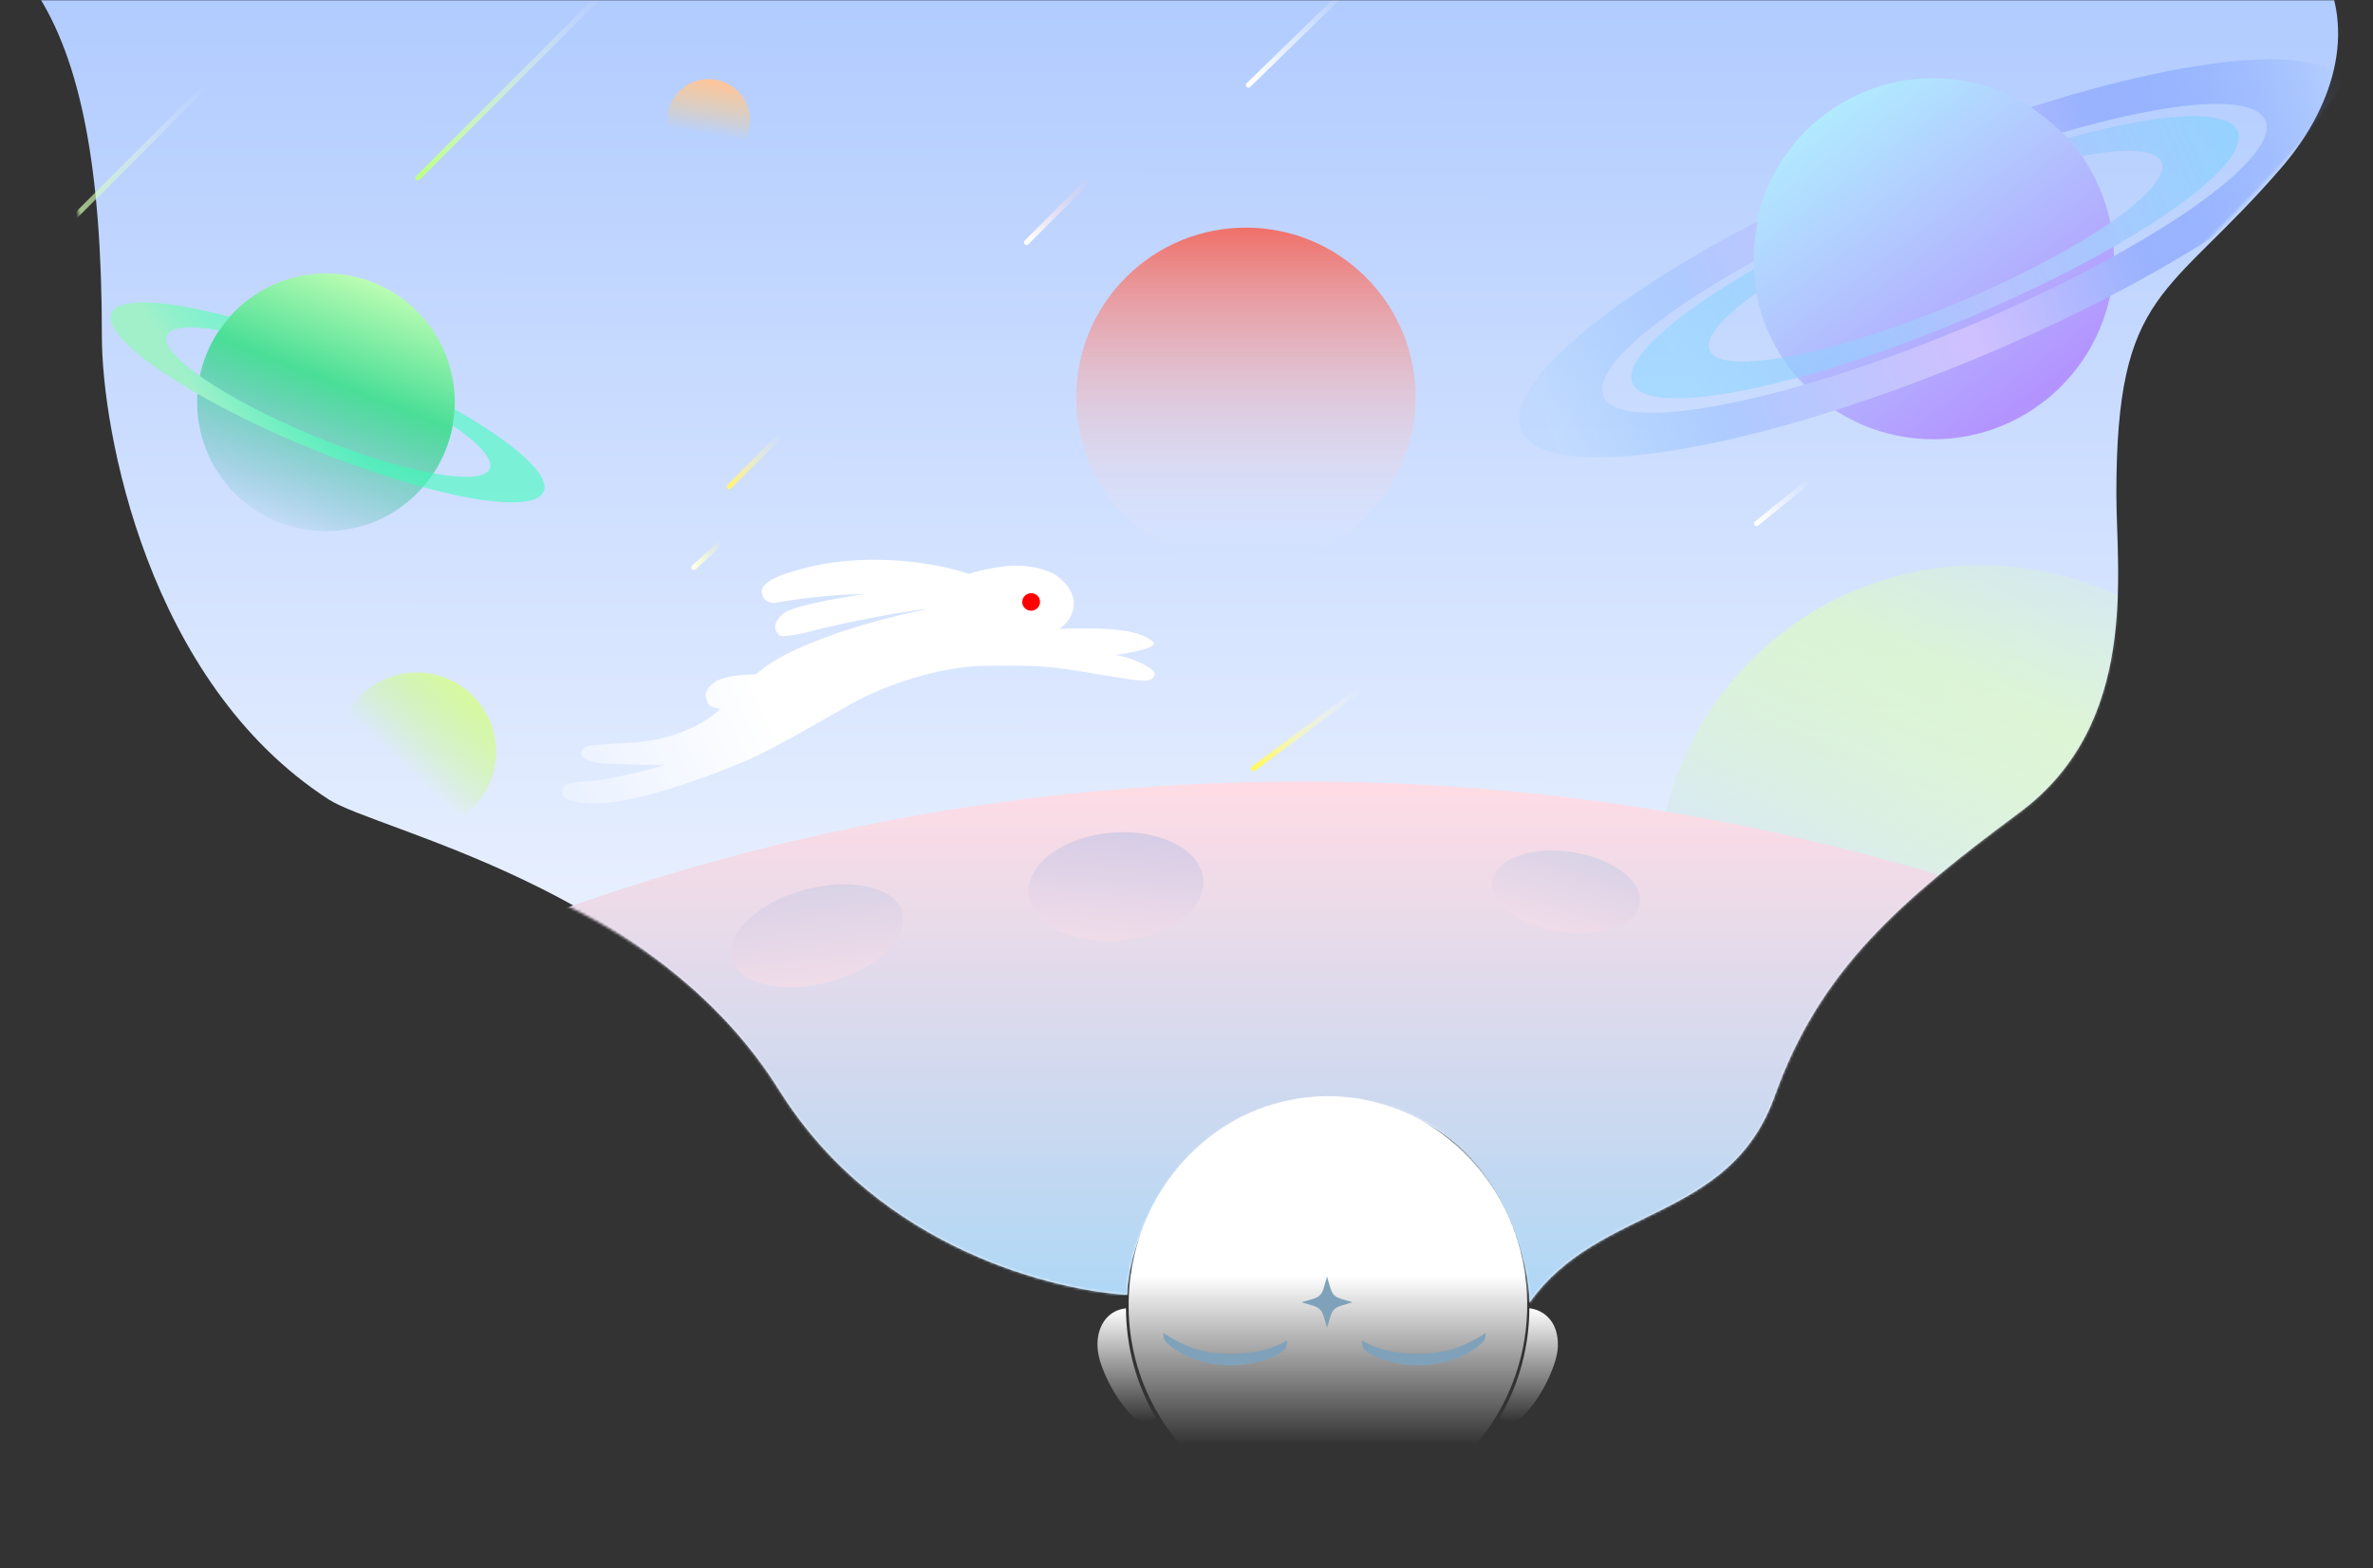 <svg width="920" height="608" viewBox="0 0 920 608" fill="none" xmlns="http://www.w3.org/2000/svg">
<rect x="0" y="0" width="920" height="608" fill="#333333" stroke="none"/>
<mask id="mask0_24_2520" style="mask-type:alpha" maskUnits="userSpaceOnUse" x="0" y="0" width="920" height="608">
<rect width="920" height="608" fill="#D9D9D9"/>
</mask>
<g mask="url(#mask0_24_2520)">
<path d="M302 422.5C341.2 485.3 411 500.5 437 502C437 482 457 424.053 522 427.5C582 430.682 593 490 593 505C620 467 670.5 474 688 425C705.5 376 736.5 349.5 783 315C829.5 280.5 820.5 222 820.5 191.5C820.5 111.561 840.5 116 884.5 65C928.5 14 913 -58 777.5 -58L8.5 -46L-66 -46C6.5 -36 39.5 -0.5 39.5 130.5C39.5 166.5 57 264.5 127.5 310C145.985 321.93 253 344 302 422.5Z" fill="url(#paint0_linear_24_2520)"/>
<mask id="mask1_24_2520" style="mask-type:alpha" maskUnits="userSpaceOnUse" x="-66" y="-46" width="1031" height="551">
<path d="M302 422.5C341.2 485.3 411 500.5 437 502C437 482 457.5 422.5 520.5 426C578.944 429.247 593 490 593 505C620 467 670.5 474 688 425C705.5 376 736.5 349.5 783 315C829.5 280.5 820.5 222 820.5 191.5C820.5 111.561 847.5 106.5 891.5 55.5C964 -46 1013.5 -46 884 -46H-28.5L-66 -46C6.5 -36 45.5 74 31 164.5C21.824 221.77 61.5 301.529 133.5 322.5C154.622 328.652 253 344 302 422.5Z" fill="url(#paint1_linear_24_2520)"/>
</mask>
<g mask="url(#mask1_24_2520)">
<path d="M408.999 222.711C421.295 231.486 415.466 240.86 410.63 243.857C437.475 242.767 443.437 245.983 446.958 248.735C449.774 250.937 438.521 253.131 432.542 253.953C437.96 254.729 447.012 258.658 447.652 260.927C447.346 265.478 442.007 263.959 428.424 261.884C405.132 257.65 400.186 258.037 382.451 258.141C364.715 258.246 343.075 265.501 329.872 272.97C316.669 280.438 301.091 289.729 288.64 295.257C242.592 314.293 228.477 311.36 227.332 311.395C226.186 311.43 217.561 310.549 217.899 307.141C218.238 303.733 220.32 303.434 229.104 302.829C237.888 302.224 259.466 296.283 257.518 296.544C255.569 296.805 237.913 296.167 234.707 296.063C231.5 295.96 224.785 294.684 225.274 291.81C225.764 288.935 227.787 288.941 244.686 287.92C263.246 286.949 275.389 278.829 279.141 274.89C274.22 273.829 274.508 273.315 273.455 269.58C275.127 262.194 284.827 261.763 293.113 261.443C307.064 248.636 343.553 239.2 360.053 236.083C351.537 236.612 326.088 241.629 315.347 244.514C306.755 246.822 303.082 246.772 302.32 246.459C300.208 244.606 299.209 241.575 303.787 237.835C308.114 234.3 333.166 230.583 335.219 230.378C321.943 230.34 306.438 232.621 300.329 233.769C298.872 233.892 295.83 233.281 295.325 229.851C294.694 225.564 303.277 222.711 307.959 221.391C335.393 212.962 364.466 218.61 375.573 222.487C387.978 218.845 399.207 217.694 408.999 222.711Z" fill="url(#paint2_linear_24_2520)"/>
<ellipse cx="399.767" cy="233.378" rx="3.457" ry="3.394" transform="rotate(-15.75 399.767 233.378)" fill="#FF0000"/>
<path d="M161.293 68.293C160.902 68.683 160.902 69.317 161.293 69.707C161.683 70.098 162.317 70.098 162.707 69.707L161.293 68.293ZM234.293 -4.707L161.293 68.293L162.707 69.707L235.707 -3.293L234.293 -4.707Z" fill="url(#paint3_linear_24_2520)"/>
<path d="M680.371 202.223C679.942 202.57 679.875 203.2 680.223 203.629C680.57 204.058 681.2 204.125 681.629 203.777L680.371 202.223ZM701.371 185.223L680.371 202.223L681.629 203.777L702.629 186.777L701.371 185.223Z" fill="url(#paint4_linear_24_2520)"/>
<path d="M485.403 297.198C484.96 297.527 484.868 298.154 485.198 298.597C485.527 299.04 486.154 299.132 486.597 298.802L485.403 297.198ZM528.403 265.198L485.403 297.198L486.597 298.802L529.597 266.802L528.403 265.198Z" fill="url(#paint5_linear_24_2520)"/>
<path d="M483.302 32.283C482.907 32.669 482.898 33.302 483.284 33.698C483.669 34.093 484.302 34.102 484.698 33.717L483.302 32.283ZM521.302 -4.716L483.302 32.283L484.698 33.717L522.698 -3.284L521.302 -4.716Z" fill="url(#paint6_linear_24_2520)"/>
<path d="M282 188C281.609 188.391 281.609 189.024 282 189.414C282.39 189.805 283.024 189.805 283.414 189.414L282 188ZM302 168L282 188L283.414 189.414L303.414 169.414L302 168Z" fill="url(#paint7_linear_24_2520)"/>
<path d="M397.293 93.293C396.902 93.683 396.902 94.317 397.293 94.707C397.683 95.098 398.317 95.098 398.707 94.707L397.293 93.293ZM422.293 68.293L397.293 93.293L398.707 94.707L423.707 69.707L422.293 68.293Z" fill="url(#paint8_linear_24_2520)"/>
<path d="M268.327 219.26C267.919 219.632 267.889 220.264 268.26 220.673C268.632 221.081 269.264 221.111 269.673 220.74L268.327 219.26ZM279.327 209.26L268.327 219.26L269.673 220.74L280.673 210.74L279.327 209.26Z" fill="url(#paint9_linear_24_2520)"/>
<path d="M6.293 105.293C5.902 105.683 5.902 106.317 6.293 106.707C6.683 107.098 7.317 107.098 7.707 106.707L6.293 105.293ZM79.293 32.293L6.293 105.293L7.707 106.707L80.707 33.707L79.293 32.293Z" fill="url(#paint10_linear_24_2520)"/>
<circle cx="767.92" cy="344.92" r="125.808" transform="rotate(45 767.92 344.92)" fill="url(#paint11_linear_24_2520)"/>
<circle cx="483.04" cy="154.04" r="65.789" transform="rotate(45 483.04 154.04)" fill="url(#paint12_linear_24_2520)"/>
<circle cx="161.54" cy="291.54" r="30.788" transform="rotate(45 161.54 291.54)" fill="url(#paint13_linear_24_2520)"/>
<circle cx="274.73" cy="46.73" r="16.073" transform="rotate(45 274.73 46.73)" fill="url(#paint14_linear_24_2520)"/>
<circle cx="505" cy="1159" r="856" fill="url(#paint15_linear_24_2520)"/>
<ellipse cx="316.858" cy="362.828" rx="34.201" ry="18.502" transform="rotate(-15.212 316.858 362.828)" fill="url(#paint16_linear_24_2520)"/>
<ellipse cx="432.639" cy="343.773" rx="34" ry="21" transform="rotate(-4.804 432.639 343.773)" fill="url(#paint17_linear_24_2520)"/>
<ellipse cx="607.182" cy="345.834" rx="28.872" ry="15.619" transform="rotate(8.76 607.182 345.834)" fill="url(#paint18_linear_24_2520)"/>
<circle cx="749.566" cy="100.309" r="70" fill="url(#paint19_linear_24_2520)"/>
<path fill-rule="evenodd" clip-rule="evenodd" d="M910.148 33.486C919.07 54.92 854.596 102.144 766.141 138.964C677.686 175.784 598.747 188.257 589.825 166.823C582.788 149.918 621.406 116.971 681.437 85.738C680.202 91.907 679.837 97.843 679.805 101.34C641.2 122.746 617.376 143.213 621.683 153.561C627.902 168.5 690.386 156.699 761.246 127.203C832.105 97.707 884.508 61.686 878.289 46.747C873.956 36.338 842.304 38.912 799.536 51.408C795.713 47.827 790.634 43.88 787.471 41.544C852.213 20.793 903.089 16.53 910.148 33.486Z" fill="url(#paint20_linear_24_2520)"/>
<path fill-rule="evenodd" clip-rule="evenodd" d="M867.493 50.89C873.154 64.489 825.228 97.373 760.448 124.338C695.668 151.303 638.564 162.139 632.904 148.54C629.217 139.682 648.264 122.643 679.896 104.387C680.072 107.625 680.538 110.932 681.004 113.532C667.848 122.862 660.799 130.961 662.813 135.798C667.044 145.963 709.689 137.88 758.062 117.744C806.436 97.608 842.22 73.044 837.989 62.88C835.885 57.824 824.277 57.283 807.189 60.493C805.369 57.811 803.316 55.362 801.554 53.532C837.57 43.586 863.754 41.908 867.493 50.89Z" fill="url(#paint21_linear_24_2520)"/>
<circle cx="126.382" cy="155.981" r="49.944" transform="rotate(45 126.382 155.981)" fill="url(#paint22_linear_24_2520)"/>
<path fill-rule="evenodd" clip-rule="evenodd" d="M210.81 190.544C206.805 200.261 166.035 192.672 119.748 173.593C73.462 154.515 39.185 131.173 43.19 121.456C45.799 115.127 64.005 116.14 89.174 122.888C87.629 124.61 86.196 126.514 85.12 128.061C73.775 126.131 66.133 126.661 64.709 130.117C61.715 137.38 87.308 154.817 121.872 169.063C156.436 183.309 186.883 188.971 189.876 181.708C191.365 178.095 185.782 171.966 175.541 164.964C175.976 162.693 176.175 160.421 176.21 158.61C199.398 171.762 213.455 184.126 210.81 190.544Z" fill="url(#paint23_linear_24_2520)"/>
</g>
<path d="M600 701H574.651L571.944 650.544C571.94 650.454 571.892 650.409 571.802 650.409H570.673C570.583 650.409 570.54 650.453 570.546 650.542L573.249 701H463.057V650.464C463.057 650.45 463.052 650.437 463.042 650.428C463.033 650.418 463.02 650.413 463.006 650.413L461.721 650.409C461.685 650.409 461.668 650.426 461.668 650.462L461.666 701H424.019C424.013 682.915 424.014 664.831 424.021 646.747C424.021 646.742 424.015 646.135 424.002 644.926C423.89 633.607 427.739 623.066 436.856 616.049C442.226 611.915 449.343 609.721 456.039 609.583C457.471 609.553 460.327 609.542 464.605 609.551C465.899 609.553 466.879 609.481 467.546 609.334C471.143 608.537 473.993 605.644 474.753 602.128C474.922 601.352 475.006 599.993 475.005 598.051C475.002 590.45 475.001 582.85 475.001 575.251C475.001 575.18 474.97 575.124 474.909 575.085C451.796 560.32 437.807 534.473 437.563 507.036C437.33 480.712 448.873 456.015 469.924 440.1C476.846 434.868 485.088 430.592 493.561 428.125C509.561 423.468 525.355 424.016 540.942 429.77C558.377 436.207 572.909 449.5 581.844 465.652C591.379 482.894 594.417 503.703 590.338 523.031C585.515 545.888 571.567 565.734 551.156 577.248C549.96 577.923 548.749 578.556 547.524 579.147C531.231 587.011 514.155 588.772 496.295 584.433C496.264 584.426 496.248 584.439 496.248 584.47L496.25 585.365C496.25 585.406 496.271 585.432 496.312 585.443C516.372 590.479 537.289 587.16 554.724 576.285C554.791 576.244 554.825 576.264 554.825 576.343V609.993C554.825 610.074 554.865 610.115 554.946 610.116C557.683 610.145 560.413 610.163 563.136 610.169C570.035 610.186 575.137 613.74 578.984 619.2C582.525 624.226 584.917 629.674 586.16 635.543C590.779 657.361 595.392 679.18 600 701ZM550.762 624.741C550.759 624.709 550.743 624.68 550.719 624.66C550.695 624.64 550.663 624.631 550.632 624.634L527.034 626.988C527.019 626.99 527.004 626.995 526.99 627.002C526.976 627.009 526.964 627.019 526.954 627.031C526.944 627.043 526.937 627.057 526.932 627.072C526.928 627.087 526.926 627.103 526.928 627.118L526.977 627.616C526.98 627.647 526.996 627.676 527.02 627.696C527.045 627.716 527.076 627.725 527.107 627.722L550.705 625.368C550.721 625.366 550.736 625.362 550.75 625.355C550.763 625.347 550.776 625.337 550.785 625.325C550.795 625.313 550.803 625.299 550.807 625.284C550.812 625.269 550.813 625.254 550.812 625.238L550.762 624.741ZM515.071 627.166C515.071 627.12 515.052 627.076 515.02 627.044C514.988 627.012 514.944 626.994 514.898 626.994H483.768C483.722 626.994 483.678 627.012 483.646 627.044C483.614 627.076 483.595 627.12 483.595 627.166V627.563C483.595 627.586 483.6 627.608 483.609 627.629C483.617 627.65 483.63 627.669 483.646 627.685C483.662 627.701 483.681 627.714 483.702 627.722C483.723 627.731 483.745 627.735 483.768 627.735H514.898C514.921 627.735 514.943 627.731 514.964 627.722C514.985 627.714 515.004 627.701 515.02 627.685C515.036 627.669 515.049 627.65 515.058 627.629C515.066 627.608 515.071 627.586 515.071 627.563V627.166Z" fill="url(#paint24_linear_24_2520)"/>
<path d="M428.439 532.949C426.944 529.549 425.646 525.738 425.496 522.098C425.199 514.977 428.755 508.163 436.464 507.246C436.471 507.244 436.48 507.245 436.487 507.247C436.495 507.249 436.502 507.253 436.508 507.259C436.514 507.264 436.519 507.27 436.522 507.278C436.526 507.285 436.527 507.293 436.527 507.301C436.649 522.477 440.502 536.597 448.086 549.659C448.123 549.721 448.114 549.774 448.058 549.821C446.538 551.087 444.181 551.83 442.223 551.177C440.49 550.599 438.307 548.443 437.178 547.097C433.647 542.889 430.734 538.173 428.439 532.949Z" fill="url(#paint25_linear_24_2520)"/>
<path d="M581.377 549.637C588.922 536.789 592.85 522.262 592.926 507.416C592.927 507.268 593.001 507.206 593.147 507.229C596.861 507.822 599.715 509.621 601.71 512.626C603.977 516.044 604.414 521.078 603.615 525.054C603.332 526.456 602.927 527.902 602.4 529.392C600.228 535.518 597.115 541.117 593.061 546.19C591.782 547.79 590.321 549.2 588.678 550.419C586.46 552.068 583.392 551.505 581.406 549.801C581.35 549.754 581.34 549.7 581.377 549.637Z" fill="url(#paint26_linear_24_2520)"/>
<path d="M575.83 516.883C568.681 521.677 561.51 524.48 552.813 524.805C544.034 525.133 535.6 524.178 527.945 519.68C527.909 519.66 528.094 522.492 528.977 523.33C532.839 526.981 542.933 529.787 551.955 529.325C565.934 528.611 574.271 521.586 575.443 519.55C575.973 518.634 576.174 516.649 575.83 516.883Z" fill="#7FA2BA"/>
<path d="M474.188 524.805C465.493 524.48 458.319 521.678 451.171 516.884C450.826 516.653 451.028 518.638 451.554 519.554C452.726 521.59 461.063 528.615 475.042 529.329C484.064 529.79 494.158 526.984 498.02 523.334C498.789 522.606 499.001 520.395 499.046 519.82C499.049 519.761 498.988 519.722 498.936 519.752C491.313 524.188 482.921 525.13 474.188 524.805Z" fill="#7FA2BA"/>
<path d="M513.323 510.875C512.427 507.833 511.578 506.984 508.536 506.088L504.571 504.921L508.536 503.752C511.576 502.855 512.427 502.006 513.323 498.965L514.492 495L515.661 498.965C516.557 502.006 517.406 502.855 520.448 503.752L524.413 504.921L520.448 506.09C517.408 506.986 516.557 507.835 515.661 510.877L514.492 514.841L513.323 510.875Z" fill="#7FA2BA"/>
</g>
<defs>
<linearGradient id="paint0_linear_24_2520" x1="429" y1="-46" x2="428.613" y2="505" gradientUnits="userSpaceOnUse">
<stop stop-color="#AAC7FF"/>
<stop offset="1" stop-color="white"/>
</linearGradient>
<linearGradient id="paint1_linear_24_2520" x1="428.613" y1="-46" x2="428.613" y2="505" gradientUnits="userSpaceOnUse">
<stop stop-color="#FF97D0"/>
<stop offset="1" stop-color="#FBF5EF"/>
</linearGradient>
<linearGradient id="paint2_linear_24_2520" x1="398.94" y1="231.338" x2="225.467" y2="310.112" gradientUnits="userSpaceOnUse">
<stop stop-color="white"/>
<stop offset="0.578" stop-color="white"/>
<stop offset="1" stop-color="#EBF2FF"/>
</linearGradient>
<linearGradient id="paint3_linear_24_2520" x1="164.738" y1="64.801" x2="235.397" y2="-3.566" gradientUnits="userSpaceOnUse">
<stop stop-color="#BFFF8D"/>
<stop offset="1" stop-color="white" stop-opacity="0"/>
</linearGradient>
<linearGradient id="paint4_linear_24_2520" x1="681.347" y1="201.389" x2="701.419" y2="185.283" gradientUnits="userSpaceOnUse">
<stop stop-color="white"/>
<stop offset="1" stop-color="white" stop-opacity="0"/>
</linearGradient>
<linearGradient id="paint5_linear_24_2520" x1="487.426" y1="295.65" x2="528.641" y2="265.524" gradientUnits="userSpaceOnUse">
<stop stop-color="#FFF962"/>
<stop offset="1" stop-color="white" stop-opacity="0"/>
</linearGradient>
<linearGradient id="paint6_linear_24_2520" x1="485.084" y1="30.502" x2="521.575" y2="-4.432" gradientUnits="userSpaceOnUse">
<stop stop-color="white"/>
<stop offset="1" stop-color="white" stop-opacity="0"/>
</linearGradient>
<linearGradient id="paint7_linear_24_2520" x1="282.926" y1="187.026" x2="302.062" y2="168.063" gradientUnits="userSpaceOnUse">
<stop stop-color="#FFF27E"/>
<stop offset="1" stop-color="#FFF8BD" stop-opacity="0"/>
</linearGradient>
<linearGradient id="paint8_linear_24_2520" x1="399.164" y1="92.788" x2="423.11" y2="69.111" gradientUnits="userSpaceOnUse">
<stop stop-color="white"/>
<stop offset="1" stop-color="#FFCACD" stop-opacity="0"/>
</linearGradient>
<linearGradient id="paint9_linear_24_2520" x1="268.827" y1="218.76" x2="279.327" y2="209.26" gradientUnits="userSpaceOnUse">
<stop stop-color="#FEFFE6"/>
<stop offset="1" stop-color="#FDFF99" stop-opacity="0"/>
</linearGradient>
<linearGradient id="paint10_linear_24_2520" x1="9.738" y1="101.801" x2="80.397" y2="33.434" gradientUnits="userSpaceOnUse">
<stop stop-color="#BFFF8D"/>
<stop offset="1" stop-color="white" stop-opacity="0"/>
</linearGradient>
<linearGradient id="paint11_linear_24_2520" x1="726.667" y1="179.103" x2="802.328" y2="379.215" gradientUnits="userSpaceOnUse">
<stop stop-color="#D7FFC8" stop-opacity="0"/>
<stop offset="0.459" stop-color="#DEFFB3" stop-opacity="0.55"/>
<stop offset="1" stop-color="#D7E5FF"/>
</linearGradient>
<linearGradient id="paint12_linear_24_2520" x1="434.9" y1="105.957" x2="527.885" y2="198.941" gradientUnits="userSpaceOnUse">
<stop stop-color="#F06C63"/>
<stop offset="1" stop-color="#FCF6FF" stop-opacity="0"/>
</linearGradient>
<linearGradient id="paint13_linear_24_2520" x1="162.898" y1="261.134" x2="164.312" y2="299.318" gradientUnits="userSpaceOnUse">
<stop stop-color="#D7F9A0"/>
<stop offset="1" stop-color="#C3FF77" stop-opacity="0"/>
</linearGradient>
<linearGradient id="paint14_linear_24_2520" x1="262.15" y1="38.24" x2="273.408" y2="54.297" gradientUnits="userSpaceOnUse">
<stop stop-color="#F9C6A0"/>
<stop offset="1" stop-color="#FFD177" stop-opacity="0"/>
</linearGradient>
<linearGradient id="paint15_linear_24_2520" x1="505" y1="303" x2="505" y2="2015" gradientUnits="userSpaceOnUse">
<stop stop-color="#FFDCE5"/>
<stop offset="0.125" stop-color="#A9D7F7"/>
</linearGradient>
<linearGradient id="paint16_linear_24_2520" x1="322.57" y1="343.658" x2="316.858" y2="381.33" gradientUnits="userSpaceOnUse">
<stop stop-color="#D9D2E6"/>
<stop offset="1" stop-color="#F0DCE9"/>
</linearGradient>
<linearGradient id="paint17_linear_24_2520" x1="438.317" y1="322.016" x2="430.966" y2="364.484" gradientUnits="userSpaceOnUse">
<stop stop-color="#D5CCE6"/>
<stop offset="1" stop-color="#F0DCE9"/>
</linearGradient>
<linearGradient id="paint18_linear_24_2520" x1="612.004" y1="329.651" x2="607.182" y2="361.454" gradientUnits="userSpaceOnUse">
<stop stop-color="#D9D2E6"/>
<stop offset="1" stop-color="#F0DCE9"/>
</linearGradient>
<linearGradient id="paint19_linear_24_2520" x1="709.066" y1="39.809" x2="791.066" y2="150.809" gradientUnits="userSpaceOnUse">
<stop stop-color="#B1ECFF"/>
<stop offset="1" stop-color="#B394FF"/>
</linearGradient>
<linearGradient id="paint20_linear_24_2520" x1="600.066" y1="164.809" x2="910.566" y2="37.809" gradientUnits="userSpaceOnUse">
<stop stop-color="#9ED0FF" stop-opacity="0.18"/>
<stop offset="0.198" stop-color="#AECAFF"/>
<stop offset="0.494" stop-color="#D0C0FF"/>
<stop offset="0.707" stop-color="#9BB3FF"/>
<stop offset="1" stop-color="#6590FF" stop-opacity="0"/>
</linearGradient>
<linearGradient id="paint21_linear_24_2520" x1="649.545" y1="141.905" x2="905.066" y2="32.309" gradientUnits="userSpaceOnUse">
<stop stop-color="#7BD7FF" stop-opacity="0.41"/>
<stop offset="0.452" stop-color="#B6C2FF"/>
<stop offset="1" stop-color="#81D9FF" stop-opacity="0.81"/>
</linearGradient>
<linearGradient id="paint22_linear_24_2520" x1="99.118" y1="109.695" x2="143.182" y2="210.412" gradientUnits="userSpaceOnUse">
<stop stop-color="#C3FFB4"/>
<stop offset="0.41" stop-color="#4ADE97"/>
<stop offset="1" stop-color="#4EABB3" stop-opacity="0"/>
</linearGradient>
<linearGradient id="paint23_linear_24_2520" x1="131.271" y1="156.052" x2="92.316" y2="180.597" gradientUnits="userSpaceOnUse">
<stop stop-color="#3AFFB8" stop-opacity="0.56"/>
<stop offset="0.984" stop-color="#A1F0CA"/>
</linearGradient>
<linearGradient id="paint24_linear_24_2520" x1="512" y1="428.5" x2="512" y2="560" gradientUnits="userSpaceOnUse">
<stop stop-color="white"/>
<stop offset="0.503" stop-color="white"/>
<stop offset="1" stop-color="white" stop-opacity="0"/>
</linearGradient>
<linearGradient id="paint25_linear_24_2520" x1="436.794" y1="507.245" x2="436.794" y2="551.419" gradientUnits="userSpaceOnUse">
<stop stop-color="white"/>
<stop offset="1" stop-color="white" stop-opacity="0"/>
</linearGradient>
<linearGradient id="paint26_linear_24_2520" x1="592.67" y1="507.225" x2="592.67" y2="551.405" gradientUnits="userSpaceOnUse">
<stop stop-color="white"/>
<stop offset="1" stop-color="white" stop-opacity="0"/>
</linearGradient>
</defs>
</svg>
